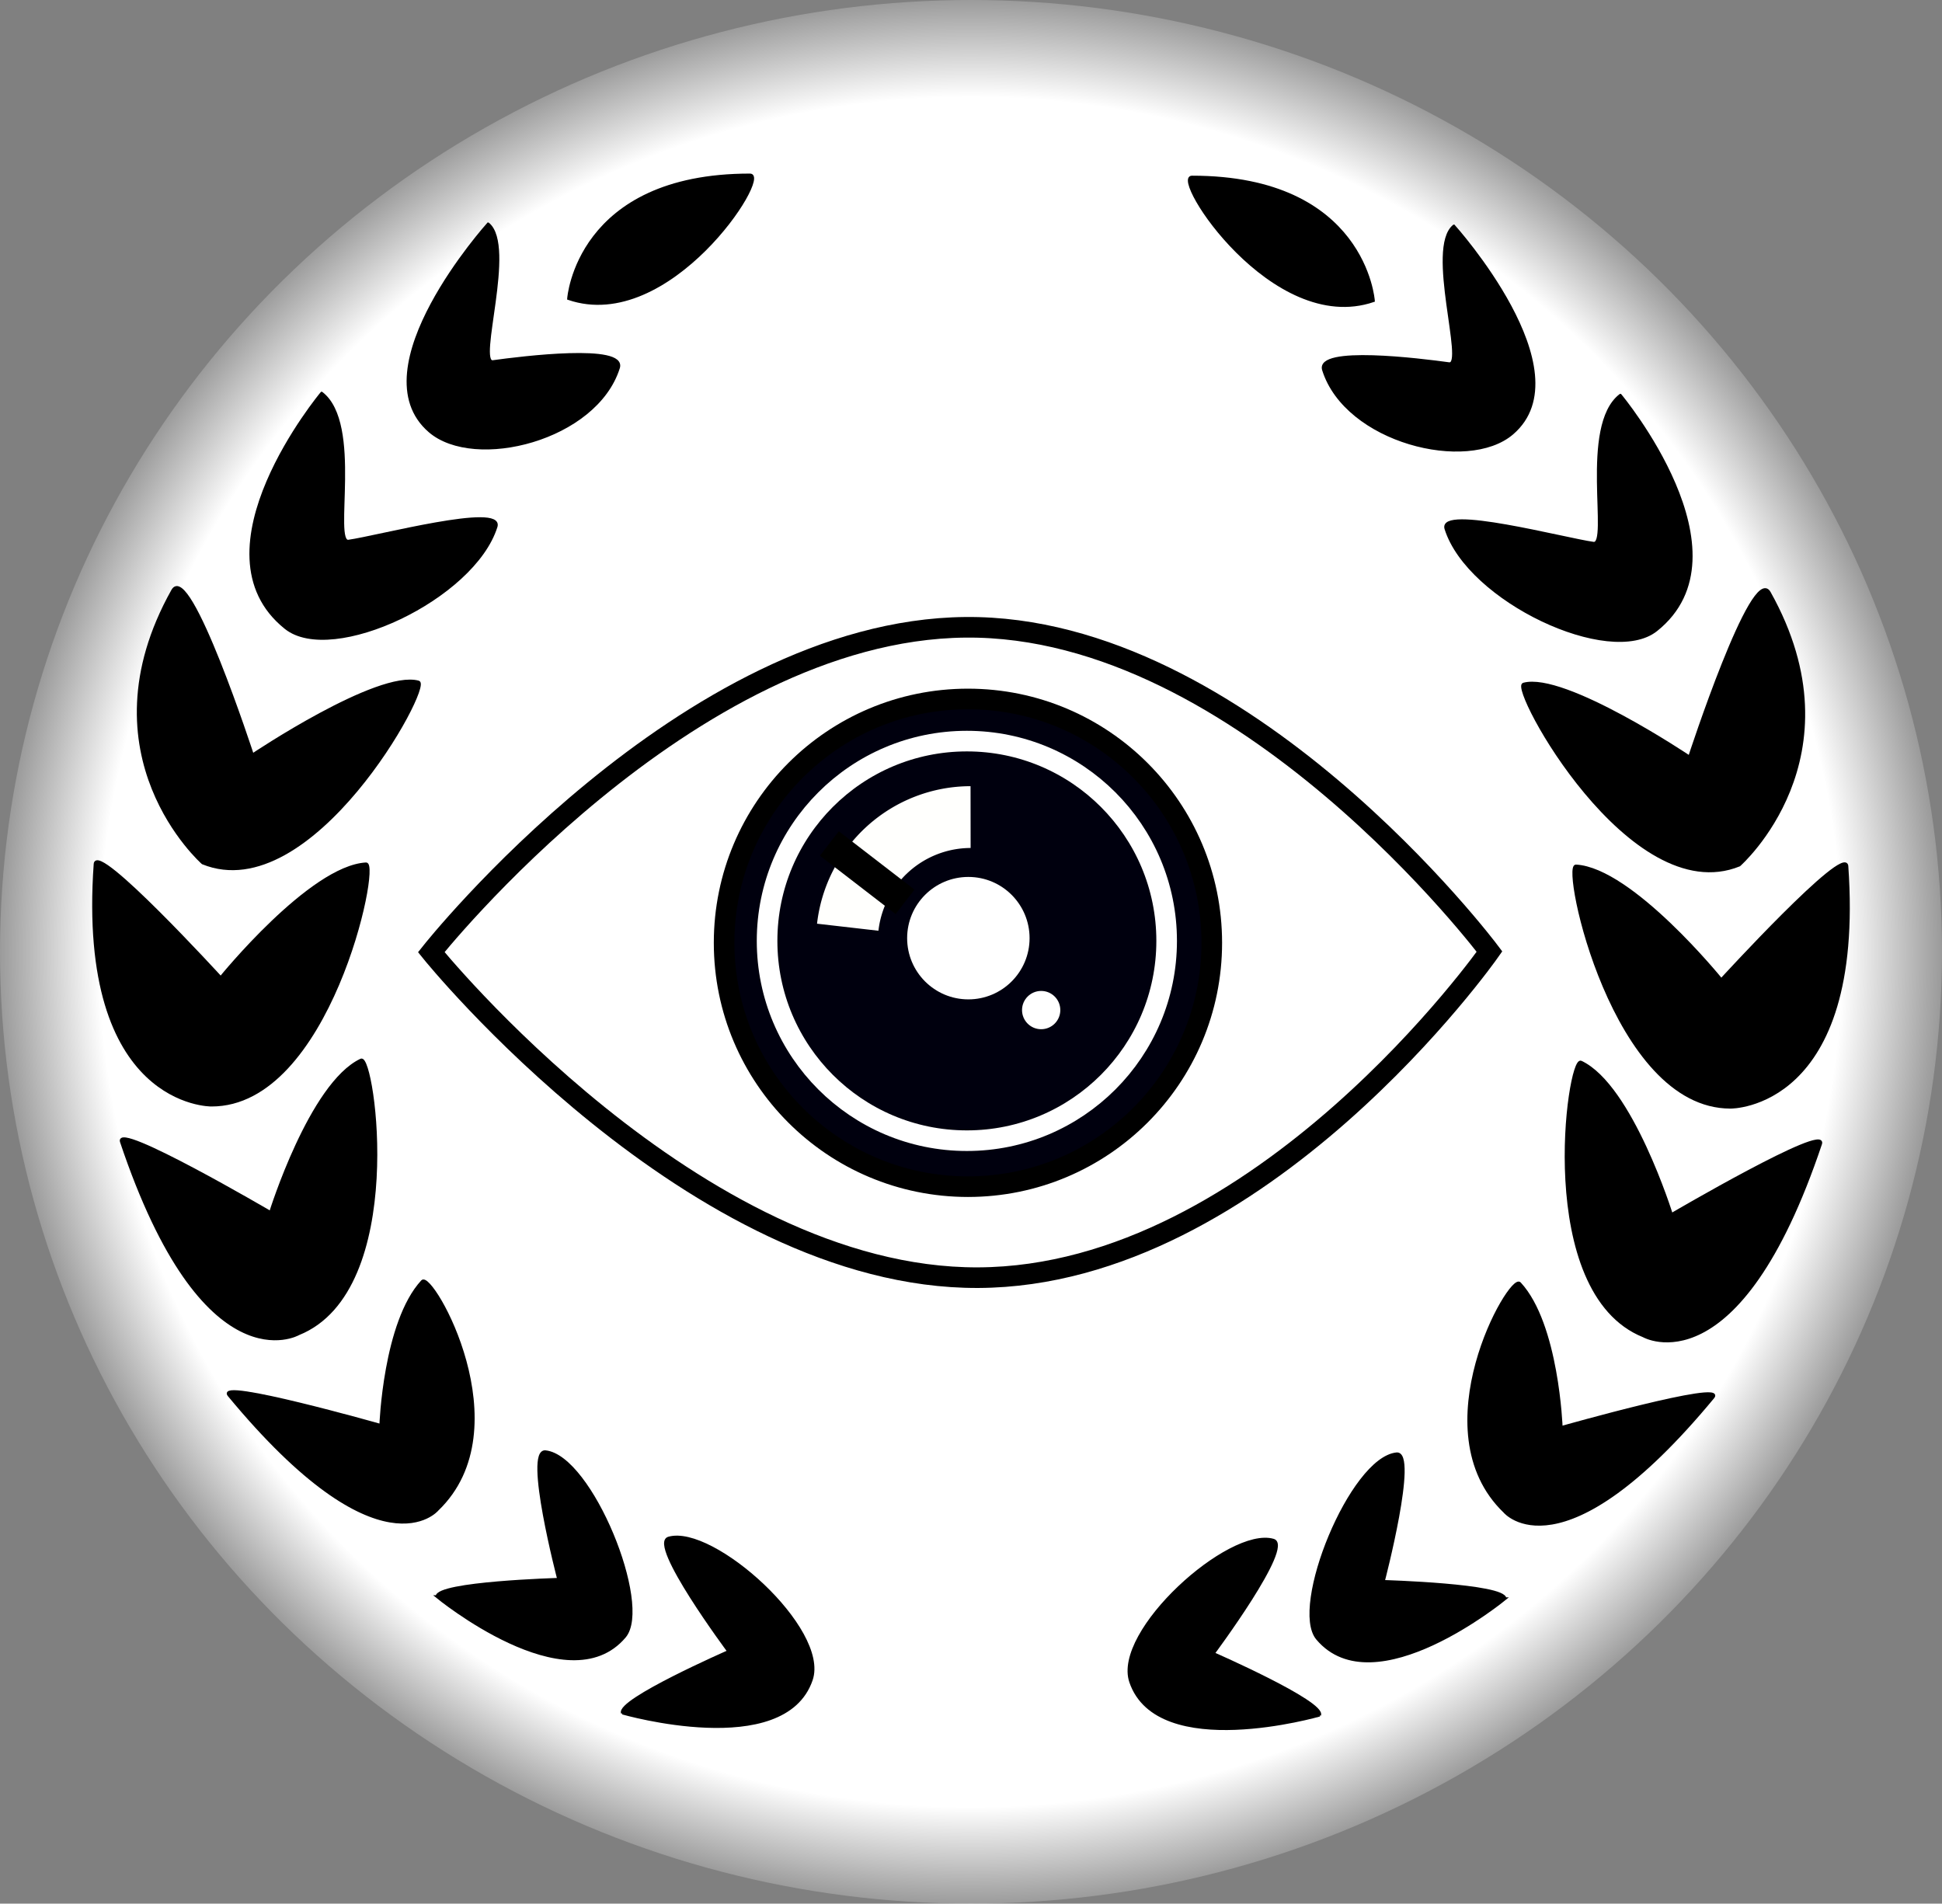 <?xml version="1.0" encoding="UTF-8" standalone="no"?>
<svg
   width="188.537mm"
   height="184.806mm"
   viewBox="0 0 188.537 184.806"
   version="1.1"
   id="svg8"
   inkscape:version="1.2.1 (9c6d41e410, 2022-07-14)"
   sodipodi:docname="Logo.svg"
   inkscape:export-filename="C:\Users\pablo\OneDrive - SM\Gala Mácula\Logos\Circular\Svg\png\360.png"
   inkscape:export-xdpi="60.515495"
   inkscape:export-ydpi="60.515495"
   xmlns:inkscape="http://www.inkscape.org/namespaces/inkscape"
   xmlns:sodipodi="http://sodipodi.sourceforge.net/DTD/sodipodi-0.dtd"
   xmlns:xlink="http://www.w3.org/1999/xlink"
   xmlns="http://www.w3.org/2000/svg"
   xmlns:svg="http://www.w3.org/2000/svg"
   xmlns:rdf="http://www.w3.org/1999/02/22-rdf-syntax-ns#"
   xmlns:cc="http://creativecommons.org/ns#"
   xmlns:dc="http://purl.org/dc/elements/1.1/">
  <rect x="0" y="0" width="188.537" height="184.806" fill="#808080" stroke="none"/>
  <defs
     id="defs2">
    <linearGradient
       inkscape:collect="always"
       id="linearGradient987">
      <stop
         style="stop-color:#ffffff;stop-opacity:1;"
         offset="0.873"
         id="stop983" />
      <stop
         style="stop-color:#ffffff;stop-opacity:0;"
         offset="1"
         id="stop985" />
    </linearGradient>
    <radialGradient
       inkscape:collect="always"
       xlink:href="#linearGradient987"
       id="radialGradient989"
       cx="85.317"
       cy="75.551"
       fx="85.317"
       fy="75.551"
       r="90.608"
       gradientTransform="matrix(1.069,0,0,1.049,-5.913,-3.681)"
       gradientUnits="userSpaceOnUse" />
  </defs>
  <sodipodi:namedview
     id="base"
     pagecolor="#ffffff"
     bordercolor="#666666"
     borderopacity="1.0"
     inkscape:pageopacity="0"
     inkscape:pageshadow="2"
     inkscape:zoom="0.45468554"
     inkscape:cx="369.48613"
     inkscape:cy="393.67868"
     inkscape:document-units="mm"
     inkscape:current-layer="layer3"
     inkscape:document-rotation="0"
     showgrid="false"
     inkscape:window-width="1920"
     inkscape:window-height="1009"
     inkscape:window-x="-8"
     inkscape:window-y="52"
     inkscape:window-maximized="1"
     units="mm"
     width="211mm"
     fit-margin-top="0"
     fit-margin-left="0"
     fit-margin-right="0"
     fit-margin-bottom="0"
     showguides="false"
     inkscape:showpageshadow="0"
     inkscape:pagecheckerboard="0"
     inkscape:deskcolor="#d1d1d1" />
  <g
     inkscape:groupmode="layer"
     id="layer3"
     inkscape:label="Capa 3"
     transform="translate(8.951,16.852)">
    <path
       style="display:inline;fill:#ffffff;fill-opacity:1;stroke:#000000;stroke-width:2;stroke-linecap:round;stroke-linejoin:miter;stroke-miterlimit:4;stroke-dasharray:none;stroke-opacity:1"
       d="m 51.177,125.196 c 0,0 24.8,-31.277 51.858,-31.537 27.059,-0.26 50.881,31.481 50.881,31.481 0,0 -22.148,31.543 -49.644,31.657 C 76.777,156.911 51.177,125.196 51.177,125.196 Z"
       id="path1157-9"
       transform="translate(-18.26,-49.612)" />
    <ellipse
       style="display:inline;fill:url(#radialGradient989);fill-opacity:1;stroke:none;stroke-width:4.9;stroke-linecap:round;stroke-linejoin:round;paint-order:markers fill stroke"
       id="path369"
       cx="85.317"
       cy="75.551"
       rx="94.268"
       ry="92.403" />
  </g>
  <g
     inkscape:groupmode="layer"
     id="layer2"
     inkscape:label="Capa 2"
     style="display:inline"
     transform="translate(-9.309,-32.76)">
    <circle
       style="display:inline;fill:#00000e;fill-opacity:1;stroke:#000000;stroke-width:2;stroke-linecap:round;stroke-miterlimit:4;stroke-dasharray:none;stroke-opacity:1"
       id="path1169"
       cx="103.281"
       cy="124.289"
       r="23.673" />
  </g>
  <g
     inkscape:label="Capa 1"
     inkscape:groupmode="layer"
     id="layer1"
     style="display:inline"
     transform="translate(-9.309,-32.76)">
    <path
       style="fill:#000000;fill-opacity:1;stroke:#000000;stroke-width:0.265px;stroke-linecap:butt;stroke-linejoin:miter;stroke-opacity:1"
       d="m 155.426,187.964 c 0,0 -12.693,10.443 -18.223,3.877 -2.579,-3.063 3.27,-17.482 7.687,-17.943 2.02,-0.211 -1.276,12.384 -1.276,12.384 0,0 11.801,0.336 11.811,1.682 z"
       id="path28"
       sodipodi:nodetypes="csscc" />
    <path
       style="fill:#000000;fill-opacity:1;stroke:#000000;stroke-width:0.265px;stroke-linecap:butt;stroke-linejoin:miter;stroke-opacity:1"
       d="m 137.426,199.269 c 0,0 -15.701,4.528 -18.348,-3.232 -1.671,-4.9 9.58,-14.984 13.849,-13.757 1.952,0.561 -5.822,11.005 -5.822,11.005 0,0 10.816,4.732 10.321,5.985 z"
       id="path28-0"
       sodipodi:nodetypes="cssccc" />
    <path
       style="fill:#000000;fill-opacity:1;stroke:#000000;stroke-width:0.265px;stroke-linecap:butt;stroke-linejoin:miter;stroke-opacity:1"
       d="m 155.378,179.51 c 0,0 5.527,6.685 20.241,-11.095 1.364,-1.648 -14.737,2.92 -14.737,2.92 0,0 -0.353,-10.003 -4.033,-13.982 -0.907,-0.981 -9.681,14.259 -1.47,22.157 z"
       id="path913"
       sodipodi:nodetypes="cscsc" />
    <path
       style="fill:#000000;fill-opacity:1;stroke:#000000;stroke-width:0.265px;stroke-linecap:butt;stroke-linejoin:miter;stroke-opacity:1"
       d="m 168.872,162.457 c 0,0 9.17,5.249 17.19,-18.645 0.681,-2.028 -14.479,6.851 -14.479,6.851 0,0 -3.886,-12.484 -8.789,-14.795 -1.209,-0.57 -4.494,22.341 6.078,26.588 z"
       id="path913-5"
       sodipodi:nodetypes="cscsc" />
    <path
       style="fill:#000000;fill-opacity:1;stroke:#000000;stroke-width:0.265px;stroke-linecap:butt;stroke-linejoin:miter;stroke-opacity:1"
       d="m 177.315,140.251 c 0,0 12.954,0.168 11.302,-23.406 -0.15,-2.134 -12.199,11.025 -12.199,11.025 0,0 -8.699,-10.738 -14.11,-11.044 -1.334,-0.075 3.614,23.446 15.007,23.424 z"
       id="path913-5-3"
       sodipodi:nodetypes="cscsc" />
    <path
       style="fill:#000000;fill-opacity:1;stroke:#000000;stroke-width:0.265px;stroke-linecap:butt;stroke-linejoin:miter;stroke-opacity:1"
       d="m 178.166,116.743 c 0,0 11.88,-10.441 2.919,-26.451 -1.614,-2.883 -7.752,15.957 -7.752,15.957 0,0 -12.17,-8.171 -16.114,-7.075 -1.288,0.358 10.392,21.858 20.947,17.569 z"
       id="path913-5-3-7"
       sodipodi:nodetypes="cscsc" />
    <path
       style="fill:#000000;fill-opacity:1;stroke:#000000;stroke-width:0.265px;stroke-linecap:butt;stroke-linejoin:miter;stroke-opacity:1"
       d="m 166.618,71.131 c 0,0 12.797,15.351 3.49,22.787 -4.498,3.594 -18.236,-2.866 -20.425,-9.825 -0.706,-2.245 11.523,1.015 14.322,1.403 1.655,0.229 -1.268,-11.362 2.612,-14.365 z"
       id="path1010"
       sodipodi:nodetypes="csssc" />
    <path
       style="fill:#000000;fill-opacity:1;stroke:#000000;stroke-width:0.265px;stroke-linecap:butt;stroke-linejoin:miter;stroke-opacity:1"
       d="m 150.453,54.702 c 0,0 12.677,14.094 5.678,20.12 -4.363,3.757 -16.142,0.808 -18.331,-6.151 -0.706,-2.245 9.387,-0.993 12.186,-0.606 1.655,0.229 -2.154,-11.188 0.466,-13.363 z"
       id="path1010-9"
       sodipodi:nodetypes="csssc" />
    <path
       style="fill:#000000;fill-opacity:1;stroke:#000000;stroke-width:0.265px;stroke-linecap:butt;stroke-linejoin:miter;stroke-opacity:1"
       d="m 142.649,61.952 c 0,0 -0.832,-12.012 -17.62,-12.004 -2.007,10e-4 7.851,15.337 17.62,12.004 z"
       id="path1032"
       sodipodi:nodetypes="csc" />
    <path
       style="fill:#000000;fill-opacity:1;stroke:#000000;stroke-width:0.265px;stroke-linecap:butt;stroke-linejoin:miter;stroke-opacity:1"
       d="m 51.729,187.76 c 0,0 12.693,10.443 18.223,3.877 2.579,-3.063 -3.27,-17.482 -7.687,-17.943 -2.02,-0.211 1.276,12.384 1.276,12.384 0,0 -11.801,0.336 -11.811,1.682 z"
       id="path28-2"
       sodipodi:nodetypes="csscc" />
    <path
       style="fill:#000000;fill-opacity:1;stroke:#000000;stroke-width:0.265px;stroke-linecap:butt;stroke-linejoin:miter;stroke-opacity:1"
       d="m 69.729,199.065 c 0,0 15.701,4.528 18.348,-3.232 1.671,-4.9 -9.58,-14.984 -13.849,-13.757 -1.952,0.561 5.822,11.005 5.822,11.005 0,0 -10.816,4.732 -10.321,5.985 z"
       id="path28-0-6"
       sodipodi:nodetypes="cssccc" />
    <path
       style="fill:#000000;fill-opacity:1;stroke:#000000;stroke-width:0.265px;stroke-linecap:butt;stroke-linejoin:miter;stroke-opacity:1"
       d="m 51.777,179.307 c 0,0 -5.527,6.685 -20.241,-11.095 -1.364,-1.648 14.737,2.92 14.737,2.92 0,0 0.353,-10.003 4.033,-13.982 0.907,-0.981 9.681,14.259 1.47,22.157 z"
       id="path913-1"
       sodipodi:nodetypes="cscsc" />
    <path
       style="fill:#000000;fill-opacity:1;stroke:#000000;stroke-width:0.265px;stroke-linecap:butt;stroke-linejoin:miter;stroke-opacity:1"
       d="m 38.283,162.254 c 0,0 -9.17,5.249 -17.19,-18.645 -0.681,-2.028 14.479,6.851 14.479,6.851 0,0 3.886,-12.484 8.789,-14.795 1.209,-0.57 4.494,22.341 -6.078,26.588 z"
       id="path913-5-5"
       sodipodi:nodetypes="cscsc" />
    <path
       style="fill:#000000;fill-opacity:1;stroke:#000000;stroke-width:0.265px;stroke-linecap:butt;stroke-linejoin:miter;stroke-opacity:1"
       d="m 29.84,140.047 c 0,0 -12.954,0.168 -11.302,-23.406 0.15,-2.134 12.199,11.025 12.199,11.025 0,0 8.699,-10.738 14.11,-11.044 1.334,-0.075 -3.614,23.446 -15.007,23.424 z"
       id="path913-5-3-0"
       sodipodi:nodetypes="cscsc" />
    <path
       style="fill:#000000;fill-opacity:1;stroke:#000000;stroke-width:0.265px;stroke-linecap:butt;stroke-linejoin:miter;stroke-opacity:1"
       d="m 28.989,116.539 c 0,0 -11.88,-10.441 -2.919,-26.451 1.614,-2.883 7.752,15.957 7.752,15.957 0,0 12.17,-8.171 16.114,-7.075 1.288,0.358 -10.392,21.858 -20.947,17.569 z"
       id="path913-5-3-7-3"
       sodipodi:nodetypes="cscsc" />
    <path
       style="fill:#000000;fill-opacity:1;stroke:#000000;stroke-width:0.265px;stroke-linecap:butt;stroke-linejoin:miter;stroke-opacity:1"
       d="m 40.537,70.927 c 0,0 -12.797,15.351 -3.49,22.787 4.498,3.594 18.236,-2.866 20.425,-9.825 0.706,-2.245 -11.523,1.015 -14.322,1.403 -1.655,0.229 1.268,-11.362 -2.612,-14.365 z"
       id="path1010-8"
       sodipodi:nodetypes="csssc" />
    <path
       style="fill:#000000;fill-opacity:1;stroke:#000000;stroke-width:0.265px;stroke-linecap:butt;stroke-linejoin:miter;stroke-opacity:1"
       d="m 56.702,54.499 c 0,0 -12.677,14.094 -5.678,20.12 4.363,3.757 16.142,0.808 18.331,-6.151 0.706,-2.245 -9.387,-0.993 -12.186,-0.606 -1.655,0.229 2.154,-11.188 -0.466,-13.363 z"
       id="path1010-9-7"
       sodipodi:nodetypes="csssc" />
    <path
       style="fill:#000000;fill-opacity:1;stroke:#000000;stroke-width:0.265px;stroke-linecap:butt;stroke-linejoin:miter;stroke-opacity:1"
       d="m 64.506,61.748 c 0,0 0.832,-12.012 17.62,-12.004 2.007,0.001 -7.851,15.337 -17.62,12.004 z"
       id="path1032-8"
       sodipodi:nodetypes="csc" />
    <path
       style="fill:none;fill-opacity:1;stroke-width:3.165;stroke-miterlimit:4;stroke-dasharray:none"
       id="path1155"
       d="m 53.163,124.352 c 0.729,-0.904 1.563,-1.719 2.38,-2.542 1.358,-1.359 2.813,-2.615 4.249,-3.889 1.499,-1.332 2.973,-2.691 4.424,-4.075 1.343,-1.266 2.698,-2.52 4.06,-3.764 1.175,-1.074 2.39,-2.112 3.671,-3.058 1.306,-0.936 2.647,-1.817 4.009,-2.669 -0.077,0.59 1.732,-1.602 1.65,-0.969 -0.042,0.326 -1.055,0.26 -0.843,0.512 0.214,0.256 0.592,-0.307 0.891,-0.454 0.778,-0.384 0.963,-0.457 1.751,-0.808 1.57,-0.693 3.188,-1.269 4.807,-1.836 1.897,-0.687 3.811,-1.322 5.742,-1.906 2.44,-0.708 4.907,-1.322 7.377,-1.915 2.585,-0.646 5.197,-1.166 7.819,-1.629 2.012,-0.34 4.044,-0.573 6.086,-0.554 0.868,0.03 1.734,0.161 2.563,0.426 0.56,0.179 0.749,0.274 1.297,0.507 1.715,0.731 3.288,1.724 4.825,2.767 1.834,1.247 3.523,2.685 5.183,4.151 1.629,1.511 3.188,3.097 4.792,4.634 1.567,1.493 3.233,2.875 4.849,4.314 1.995,1.793 3.903,3.68 5.847,5.529 1.656,1.622 3.407,3.149 5.037,4.798 0.323,0.327 0.635,0.666 0.952,0.998 1.245,1.381 2.429,2.842 3.3,4.494 0.627,1.188 0.691,1.525 1.141,2.806 0.128,0.54 0.289,1.073 0.384,1.619 0.423,2.439 0.254,5.028 -0.661,7.343 -0.258,0.653 -0.617,1.262 -0.925,1.893 -0.434,0.631 -0.828,1.291 -1.302,1.893 -2.368,3.007 -5.554,5.293 -8.763,7.317 -0.591,0.373 -1.211,0.698 -1.816,1.047 -7.062,3.812 -14.536,6.88 -22.242,9.126 -1.71,0.498 -3.445,0.912 -5.167,1.367 -1.747,0.36 -3.483,0.77 -5.24,1.081 -3.417,0.604 -6.856,1.033 -10.326,1.166 -3.006,0.116 -6.312,0.028 -9.293,-0.479 -1.362,-0.232 -2.685,-0.652 -4.027,-0.979 -1.186,-0.511 -2.424,-0.913 -3.557,-1.534 -3.227,-1.768 -5.8,-4.435 -7.367,-7.774 -1.363,-2.903 -1.303,-4.108 -1.771,-7.257 0.028,-1.344 -0.036,-2.694 0.085,-4.033 0.38,-4.189 1.647,-8.257 3.395,-12.066 1.467,-3.195 2.1,-3.971 3.964,-6.896 2.377,-3.351 5.115,-6.47 8.424,-8.931 1.694,-1.26 1.106,-1.377 1.878,-1.201 1.791,-0.874 3.724,-1.35 5.698,-1.564 0.997,-0.108 1.571,-0.115 2.569,-0.156 1.483,-0.039 2.966,-0.017 4.449,0.015 0,0 1.632,-1.182 1.632,-1.182 v 0 c -1.501,-0.007 -3.002,-0.023 -4.502,0.011 -0.983,0.038 -1.607,0.046 -2.59,0.149 -2.011,0.209 -3.982,0.687 -5.812,1.564 -2.042,1.157 -3.203,1.691 -4.934,3.014 -3.222,2.464 -5.87,5.569 -8.179,8.884 -0.686,1.094 -1.423,2.159 -2.059,3.283 -2.726,4.819 -4.72,10.198 -5.239,15.738 -0.127,1.352 -0.072,2.715 -0.108,4.073 0.461,3.178 0.395,4.399 1.766,7.329 1.581,3.38 4.183,6.061 7.459,7.828 1.15,0.62 2.407,1.018 3.611,1.527 1.362,0.32 2.706,0.735 4.087,0.96 2.991,0.487 6.383,0.559 9.394,0.434 3.462,-0.143 6.957,-0.578 10.368,-1.178 1.757,-0.309 3.495,-0.716 5.243,-1.074 1.722,-0.453 3.456,-0.865 5.167,-1.36 7.622,-2.204 15.028,-5.189 22.029,-8.919 1.502,-0.867 3.027,-1.695 4.507,-2.6 0.93,-0.568 1.832,-1.184 2.72,-1.816 2.272,-1.618 4.441,-3.418 6.171,-5.623 0.482,-0.614 0.882,-1.287 1.323,-1.931 0.312,-0.643 0.675,-1.264 0.935,-1.93 0.918,-2.35 1.08,-4.98 0.666,-7.454 -0.093,-0.555 -0.251,-1.097 -0.376,-1.646 -0.452,-1.316 -0.503,-1.629 -1.141,-2.85 -0.871,-1.668 -2.058,-3.147 -3.314,-4.537 -0.319,-0.334 -0.632,-0.675 -0.957,-1.003 -1.631,-1.65 -3.38,-3.18 -5.04,-4.799 -1.937,-1.853 -3.847,-3.734 -5.811,-5.558 -1.605,-1.446 -3.259,-2.838 -4.838,-4.314 -1.609,-1.537 -3.172,-3.121 -4.801,-4.637 -1.661,-1.476 -3.356,-2.914 -5.187,-4.177 -1.529,-1.059 -3.092,-2.071 -4.795,-2.832 -0.523,-0.233 -0.762,-0.354 -1.299,-0.537 -0.843,-0.288 -1.731,-0.427 -2.62,-0.455 -2.073,-0.014 -4.133,0.229 -6.175,0.574 -2.628,0.465 -5.246,0.982 -7.836,1.627 -2.461,0.583 -4.917,1.193 -7.351,1.881 -1.919,0.571 -3.824,1.19 -5.708,1.868 -1.63,0.563 -3.254,1.146 -4.835,1.836 -0.895,0.393 -1.801,0.783 -2.659,1.254 -1.433,0.787 -2.854,1.6 -4.253,2.447 -1.371,0.858 -2.722,1.746 -4.032,2.696 -1.265,0.958 -2.474,1.99 -3.639,3.067 -1.357,1.243 -2.707,2.494 -4.042,3.761 -1.45,1.383 -2.927,2.737 -4.425,4.068 -1.445,1.28 -2.903,2.547 -4.27,3.911 -0.85,0.849 -1.706,1.694 -2.487,2.608 0,0 1.986,-0.844 1.986,-0.844 z" />
    <path
       style="fill:none;stroke:#000000;stroke-width:2;stroke-linecap:round;stroke-linejoin:miter;stroke-miterlimit:4;stroke-dasharray:none;stroke-opacity:1"
       d="m 51.177,125.196 c 0,0 24.8,-31.277 51.858,-31.537 27.059,-0.26 50.881,31.481 50.881,31.481 0,0 -22.148,31.543 -49.644,31.657 C 76.777,156.911 51.177,125.196 51.177,125.196 Z"
       id="path1157" />
    <circle
       style="fill:#ffffff;fill-opacity:1;stroke:none;stroke-width:2;stroke-linecap:round;stroke-miterlimit:4;stroke-dasharray:none;stroke-opacity:1"
       id="path1171"
       cx="103.321"
       cy="123.837"
       r="5.943" />
    <circle
       style="fill:#ffffff;fill-opacity:1;stroke:none;stroke-width:2;stroke-linecap:round;stroke-miterlimit:4;stroke-dasharray:none;stroke-opacity:1"
       id="path1171-7"
       cx="110.39"
       cy="130.819"
       r="1.858" />
    <circle
       style="fill:none;fill-opacity:1;stroke:#ffffff;stroke-width:2;stroke-linecap:round;stroke-miterlimit:4;stroke-dasharray:none;stroke-opacity:1"
       id="path1197"
       cx="103.176"
       cy="124.103"
       r="19.396" />
    <path
       style="fill:none;fill-opacity:1;stroke:#fffffd;stroke-width:6;stroke-linecap:butt;stroke-miterlimit:4;stroke-dasharray:none;stroke-opacity:1"
       id="path1171-0"
       sodipodi:type="arc"
       sodipodi:cx="103.55238"
       sodipodi:cy="124.15788"
       sodipodi:rx="12.02184"
       sodipodi:ry="12.075156"
       sodipodi:start="3.2563278"
       sodipodi:end="4.7111133"
       sodipodi:arc-type="arc"
       d="M 91.61,122.775 A 12.022,12.075 0 0 1 103.537,112.083"
       sodipodi:open="true" />
    <path
       style="fill:none;stroke:#000000;stroke-width:3;stroke-linecap:butt;stroke-linejoin:miter;stroke-miterlimit:4;stroke-dasharray:none;stroke-opacity:1"
       d="m 89.826,114.645 7.349,5.666"
       id="path1232"
       sodipodi:nodetypes="cc" />
  </g>
</svg>
